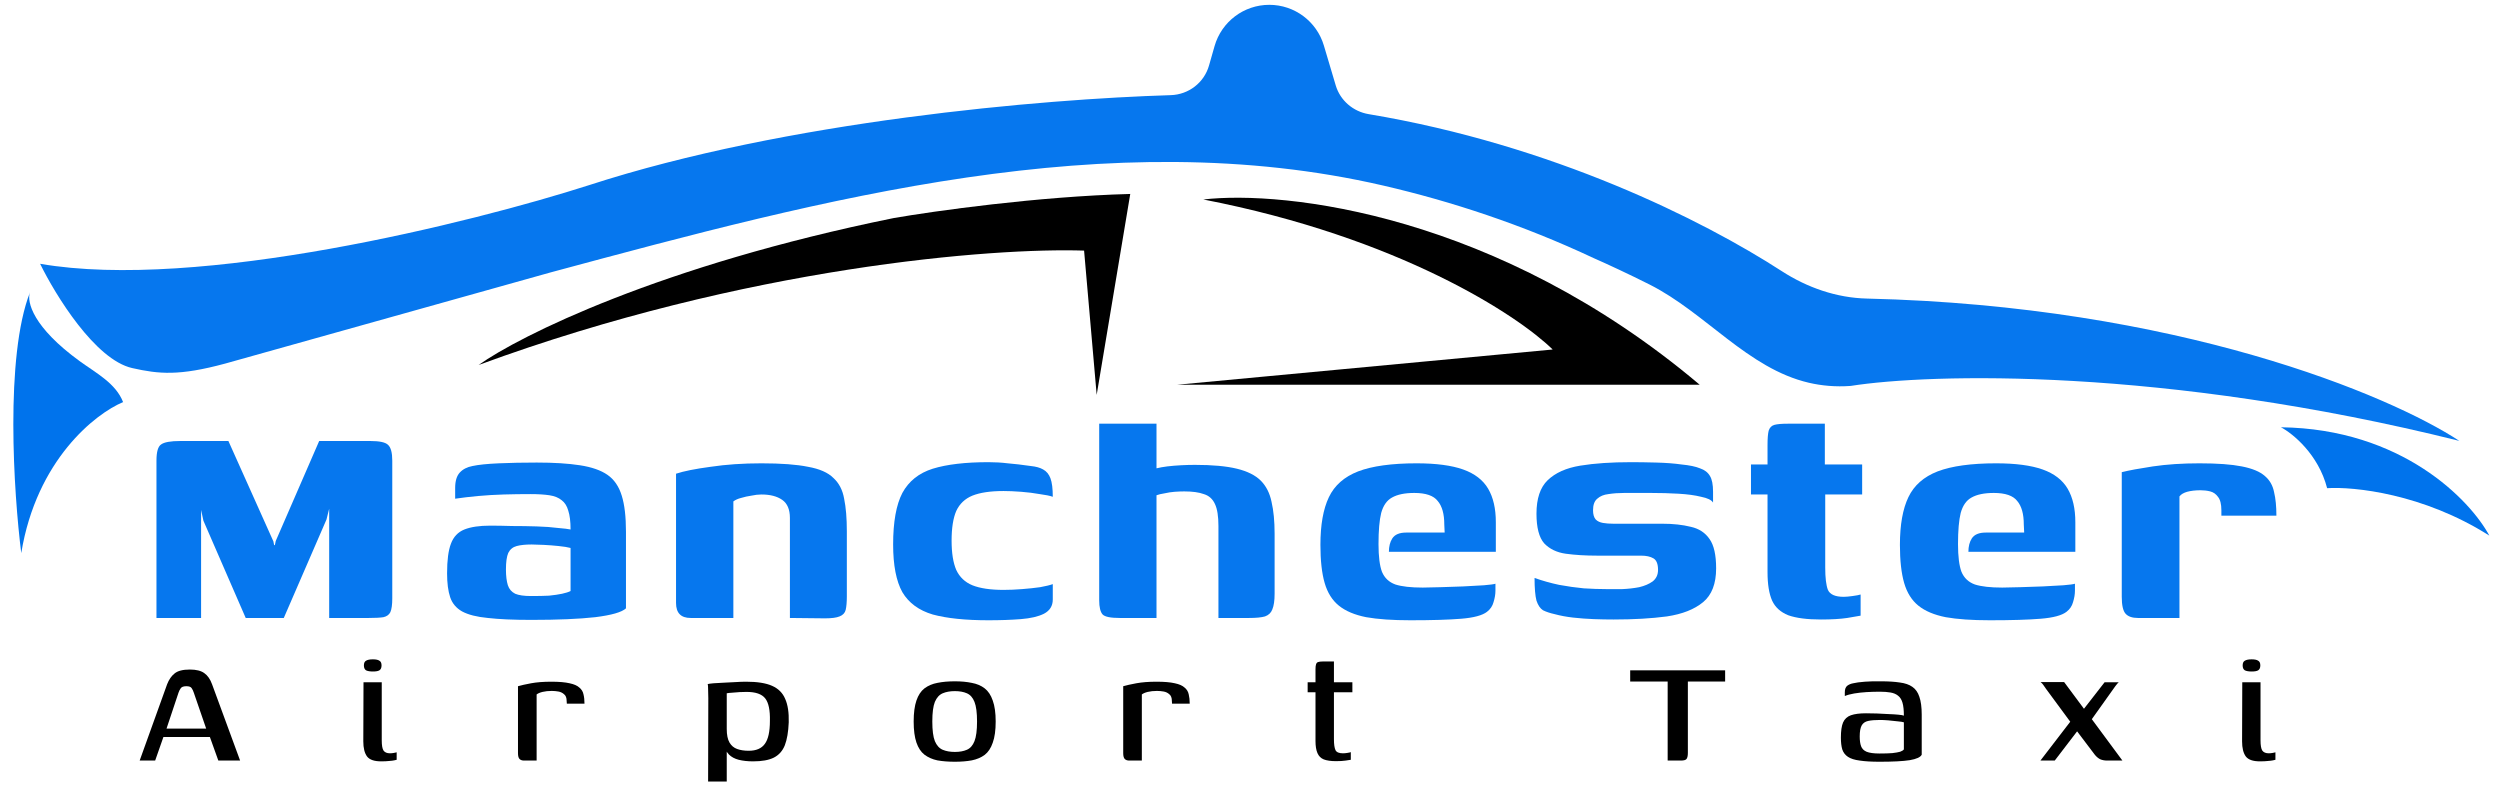 <svg width="186" height="59" viewBox="0 0 186 59" fill="none" xmlns="http://www.w3.org/2000/svg">
<path d="M11.641 45.977V34.271C11.641 33.622 11.755 33.222 11.984 33.069C12.213 32.897 12.69 32.811 13.415 32.811H16.993L20.341 40.281L20.398 40.568L20.456 40.539L20.513 40.253L23.747 32.811H27.554C28.241 32.811 28.679 32.907 28.87 33.098C29.08 33.288 29.185 33.679 29.185 34.271V44.517C29.185 44.994 29.137 45.338 29.042 45.547C28.946 45.738 28.775 45.862 28.527 45.919C28.279 45.958 27.916 45.977 27.439 45.977H24.491V37.849L24.291 38.65L21.114 45.977H18.281L15.132 38.736L14.961 37.934V45.977H11.641Z" fill="#0677EE"/>
<path d="M39.531 46.12C38.195 46.12 37.117 46.072 36.297 45.977C35.476 45.9 34.837 45.738 34.379 45.49C33.941 45.242 33.645 44.889 33.492 44.431C33.339 43.973 33.263 43.382 33.263 42.657C33.263 41.684 33.358 40.949 33.549 40.453C33.74 39.938 34.074 39.585 34.551 39.394C35.028 39.203 35.667 39.108 36.469 39.108C36.946 39.108 37.489 39.117 38.1 39.136C38.73 39.136 39.34 39.146 39.932 39.165C40.542 39.184 41.067 39.222 41.506 39.28C41.964 39.318 42.279 39.356 42.45 39.394C42.45 38.803 42.393 38.335 42.279 37.992C42.183 37.648 42.021 37.391 41.792 37.219C41.563 37.028 41.258 36.904 40.876 36.847C40.495 36.79 40.027 36.761 39.474 36.761C38.806 36.761 38.138 36.77 37.47 36.79C36.822 36.809 36.182 36.847 35.553 36.904C34.942 36.961 34.379 37.028 33.864 37.104V36.303C33.864 35.788 33.979 35.406 34.208 35.158C34.437 34.91 34.751 34.748 35.152 34.672C35.591 34.576 36.24 34.51 37.098 34.471C37.976 34.433 38.92 34.414 39.932 34.414C41.21 34.414 42.279 34.481 43.137 34.614C44.015 34.748 44.702 34.986 45.198 35.33C45.694 35.673 46.047 36.189 46.257 36.876C46.467 37.543 46.572 38.44 46.572 39.566V45.261C46.266 45.547 45.503 45.767 44.282 45.919C43.08 46.053 41.496 46.12 39.531 46.12ZM39.502 44.345C40.037 44.345 40.485 44.336 40.847 44.317C41.229 44.279 41.553 44.231 41.821 44.174C42.088 44.116 42.298 44.05 42.45 43.973V40.768C42.24 40.711 41.945 40.663 41.563 40.625C41.2 40.587 40.828 40.558 40.447 40.539C40.065 40.52 39.77 40.51 39.56 40.51C39.102 40.51 38.73 40.548 38.443 40.625C38.157 40.701 37.947 40.873 37.814 41.14C37.699 41.407 37.642 41.817 37.642 42.371C37.642 42.848 37.69 43.239 37.785 43.544C37.88 43.83 38.062 44.04 38.329 44.174C38.596 44.288 38.987 44.345 39.502 44.345Z" fill="#0677EE"/>
<path d="M51.385 45.977C50.66 45.977 50.297 45.605 50.297 44.861V35.244C50.87 35.053 51.728 34.882 52.873 34.729C54.018 34.557 55.277 34.471 56.651 34.471C58.12 34.471 59.275 34.557 60.114 34.729C60.973 34.882 61.602 35.158 62.003 35.559C62.423 35.941 62.69 36.456 62.804 37.104C62.938 37.753 63.005 38.564 63.005 39.537V44.374C63.005 44.794 62.976 45.128 62.919 45.376C62.862 45.605 62.709 45.767 62.461 45.862C62.232 45.958 61.87 46.005 61.373 46.005L58.769 45.977V38.535C58.769 37.906 58.578 37.457 58.197 37.19C57.815 36.923 57.3 36.79 56.651 36.79C56.422 36.79 56.174 36.818 55.907 36.876C55.64 36.914 55.382 36.971 55.134 37.047C54.905 37.104 54.715 37.19 54.562 37.305V45.977H51.385Z" fill="#0677EE"/>
<path d="M73.547 46.148C71.83 46.148 70.447 46.005 69.397 45.719C68.367 45.414 67.613 44.861 67.136 44.059C66.678 43.239 66.449 42.056 66.449 40.51C66.449 38.831 66.678 37.553 67.136 36.675C67.613 35.797 68.367 35.196 69.397 34.872C70.447 34.548 71.83 34.386 73.547 34.386C74.043 34.386 74.52 34.414 74.978 34.471C75.455 34.51 76.028 34.576 76.695 34.672C77.077 34.71 77.382 34.796 77.611 34.929C77.859 35.063 78.04 35.282 78.155 35.587C78.269 35.893 78.327 36.351 78.327 36.961C78.117 36.885 77.792 36.818 77.353 36.761C76.934 36.685 76.476 36.627 75.98 36.589C75.484 36.551 75.045 36.532 74.663 36.532C73.69 36.532 72.917 36.647 72.345 36.876C71.792 37.104 71.391 37.486 71.143 38.02C70.914 38.554 70.799 39.289 70.799 40.224C70.799 41.14 70.914 41.865 71.143 42.399C71.391 42.933 71.792 43.315 72.345 43.544C72.917 43.773 73.69 43.888 74.663 43.888C75.102 43.888 75.56 43.868 76.037 43.83C76.533 43.792 76.981 43.744 77.382 43.687C77.802 43.611 78.117 43.535 78.327 43.458V44.603C78.327 45.08 78.107 45.433 77.668 45.662C77.249 45.872 76.676 46.005 75.951 46.063C75.226 46.12 74.425 46.148 73.547 46.148Z" fill="#0677EE"/>
<path d="M83.297 45.977C82.629 45.977 82.209 45.891 82.037 45.719C81.866 45.528 81.78 45.175 81.78 44.66V31.523H86.044V34.843C86.273 34.786 86.54 34.739 86.846 34.7C87.17 34.662 87.513 34.633 87.876 34.614C88.239 34.595 88.582 34.586 88.906 34.586C90.204 34.586 91.244 34.681 92.026 34.872C92.808 35.063 93.4 35.359 93.8 35.759C94.201 36.16 94.468 36.685 94.602 37.333C94.754 37.982 94.831 38.774 94.831 39.709V44.174C94.831 44.689 94.773 45.08 94.659 45.347C94.564 45.595 94.382 45.767 94.115 45.862C93.848 45.939 93.457 45.977 92.942 45.977H90.652V39.136C90.652 38.411 90.566 37.868 90.395 37.505C90.223 37.123 89.946 36.876 89.565 36.761C89.202 36.627 88.716 36.561 88.105 36.561C87.895 36.561 87.657 36.57 87.389 36.589C87.141 36.608 86.893 36.647 86.645 36.704C86.397 36.742 86.197 36.79 86.044 36.847V45.977H83.297Z" fill="#0677EE"/>
<path d="M104.936 46.148C103.601 46.148 102.504 46.072 101.645 45.919C100.786 45.748 100.109 45.462 99.613 45.061C99.117 44.66 98.764 44.097 98.554 43.372C98.344 42.647 98.239 41.703 98.239 40.539C98.239 39.051 98.449 37.868 98.869 36.99C99.288 36.112 100.014 35.473 101.044 35.072C102.093 34.672 103.543 34.471 105.394 34.471C106.844 34.471 107.999 34.624 108.857 34.929C109.716 35.235 110.336 35.712 110.718 36.36C111.099 37.009 111.29 37.839 111.29 38.85V41.054H103.334C103.334 40.653 103.419 40.319 103.591 40.052C103.782 39.766 104.125 39.623 104.621 39.623H107.483L107.455 39.022C107.455 38.24 107.293 37.658 106.968 37.276C106.663 36.876 106.081 36.675 105.222 36.675C104.516 36.675 103.963 36.79 103.562 37.019C103.181 37.228 102.914 37.61 102.761 38.163C102.628 38.698 102.561 39.47 102.561 40.482C102.561 41.398 102.647 42.084 102.818 42.542C103.009 43 103.343 43.315 103.82 43.487C104.297 43.639 104.974 43.716 105.852 43.716C106.176 43.716 106.615 43.706 107.169 43.687C107.722 43.668 108.285 43.649 108.857 43.63C109.449 43.592 109.964 43.563 110.403 43.544C110.861 43.506 111.147 43.468 111.261 43.429V43.945C111.261 44.212 111.214 44.498 111.118 44.803C111.042 45.09 110.88 45.328 110.632 45.519C110.288 45.786 109.649 45.958 108.714 46.034C107.798 46.11 106.539 46.148 104.936 46.148Z" fill="#0677EE"/>
<path d="M120.038 46.091C119.581 46.091 119.094 46.082 118.579 46.063C118.064 46.044 117.548 46.005 117.033 45.948C116.537 45.891 116.079 45.805 115.66 45.691C115.316 45.614 115.03 45.519 114.801 45.404C114.591 45.271 114.429 45.032 114.314 44.689C114.219 44.326 114.171 43.763 114.171 43C114.763 43.21 115.373 43.382 116.003 43.515C116.633 43.63 117.243 43.716 117.835 43.773C118.445 43.811 119.008 43.83 119.523 43.83C119.886 43.83 120.277 43.83 120.697 43.83C121.136 43.811 121.555 43.763 121.956 43.687C122.357 43.592 122.691 43.449 122.958 43.258C123.225 43.048 123.358 42.762 123.358 42.399C123.358 41.96 123.244 41.674 123.015 41.541C122.786 41.407 122.481 41.34 122.099 41.34H118.836C117.959 41.34 117.176 41.292 116.49 41.197C115.822 41.102 115.287 40.844 114.887 40.424C114.505 39.986 114.314 39.251 114.314 38.221C114.314 37.095 114.591 36.265 115.144 35.731C115.717 35.177 116.528 34.815 117.577 34.643C118.626 34.471 119.886 34.386 121.355 34.386C121.889 34.386 122.509 34.395 123.215 34.414C123.94 34.433 124.57 34.481 125.104 34.557C125.696 34.614 126.154 34.71 126.478 34.843C126.821 34.958 127.07 35.149 127.222 35.416C127.375 35.664 127.451 36.055 127.451 36.589V37.391C127.337 37.2 127.041 37.057 126.564 36.961C126.106 36.847 125.543 36.77 124.875 36.732C124.227 36.694 123.54 36.675 122.815 36.675C122.109 36.675 121.45 36.675 120.84 36.675C120.42 36.675 120.029 36.704 119.666 36.761C119.323 36.799 119.046 36.914 118.836 37.104C118.626 37.276 118.522 37.562 118.522 37.963C118.522 38.268 118.588 38.497 118.722 38.65C118.855 38.783 119.037 38.869 119.266 38.907C119.495 38.946 119.752 38.965 120.038 38.965H123.673C124.475 38.965 125.181 39.041 125.791 39.194C126.402 39.327 126.869 39.633 127.194 40.11C127.518 40.568 127.68 41.292 127.68 42.285C127.68 43.429 127.356 44.269 126.707 44.803C126.058 45.338 125.161 45.691 124.017 45.862C122.872 46.015 121.546 46.091 120.038 46.091Z" fill="#0677EE"/>
<path d="M135.482 46.091C134.452 46.091 133.641 45.986 133.049 45.776C132.477 45.547 132.076 45.185 131.847 44.689C131.618 44.174 131.504 43.468 131.504 42.571V36.79H130.273V34.557H131.504V33.098C131.504 32.621 131.532 32.268 131.59 32.039C131.666 31.81 131.809 31.666 132.019 31.609C132.229 31.552 132.563 31.523 133.021 31.523H135.768C135.768 31.6 135.768 31.695 135.768 31.81C135.768 31.924 135.768 32.067 135.768 32.239V34.557H138.544V36.79H135.797V42.227C135.797 42.991 135.864 43.544 135.997 43.888C136.15 44.231 136.541 44.403 137.171 44.403C137.342 44.403 137.562 44.383 137.829 44.345C138.115 44.307 138.315 44.269 138.43 44.231V45.805C138.296 45.824 137.962 45.881 137.428 45.977C136.913 46.053 136.264 46.091 135.482 46.091Z" fill="#0677EE"/>
<path d="M148.051 46.148C146.716 46.148 145.619 46.072 144.76 45.919C143.901 45.748 143.224 45.462 142.728 45.061C142.232 44.66 141.879 44.097 141.669 43.372C141.459 42.647 141.354 41.703 141.354 40.539C141.354 39.051 141.564 37.868 141.984 36.99C142.404 36.112 143.129 35.473 144.159 35.072C145.208 34.672 146.658 34.471 148.509 34.471C149.959 34.471 151.114 34.624 151.972 34.929C152.831 35.235 153.451 35.712 153.833 36.36C154.214 37.009 154.405 37.839 154.405 38.85V41.054H146.449C146.449 40.653 146.534 40.319 146.706 40.052C146.897 39.766 147.24 39.623 147.737 39.623H150.599L150.57 39.022C150.57 38.24 150.408 37.658 150.083 37.276C149.778 36.876 149.196 36.675 148.338 36.675C147.632 36.675 147.078 36.79 146.678 37.019C146.296 37.228 146.029 37.61 145.876 38.163C145.743 38.698 145.676 39.47 145.676 40.482C145.676 41.398 145.762 42.084 145.933 42.542C146.124 43 146.458 43.315 146.935 43.487C147.412 43.639 148.089 43.716 148.967 43.716C149.292 43.716 149.73 43.706 150.284 43.687C150.837 43.668 151.4 43.649 151.972 43.63C152.564 43.592 153.079 43.563 153.518 43.544C153.976 43.506 154.262 43.468 154.376 43.429V43.945C154.376 44.212 154.329 44.498 154.233 44.803C154.157 45.09 153.995 45.328 153.747 45.519C153.403 45.786 152.764 45.958 151.829 46.034C150.913 46.11 149.654 46.148 148.051 46.148Z" fill="#0677EE"/>
<path d="M162.152 45.977H159.061C158.641 45.977 158.336 45.872 158.145 45.662C157.954 45.452 157.859 45.032 157.859 44.403V35.13C158.393 34.996 159.166 34.853 160.177 34.7C161.207 34.548 162.362 34.471 163.64 34.471C164.976 34.471 166.025 34.548 166.788 34.7C167.571 34.853 168.143 35.091 168.506 35.416C168.868 35.721 169.097 36.122 169.192 36.618C169.307 37.095 169.364 37.677 169.364 38.364H165.271V37.963C165.271 37.505 165.186 37.171 165.014 36.961C164.861 36.751 164.67 36.618 164.441 36.561C164.212 36.503 163.974 36.475 163.726 36.475C163.344 36.475 163.01 36.513 162.724 36.589C162.457 36.666 162.266 36.78 162.152 36.933V45.977Z" fill="#0677EE"/>
<path d="M10.391 56.586L12.434 50.908C12.57 50.558 12.755 50.291 12.989 50.106C13.222 49.911 13.602 49.814 14.127 49.814C14.594 49.814 14.95 49.901 15.193 50.076C15.446 50.252 15.64 50.529 15.777 50.908L17.864 56.586H16.244L15.616 54.835H12.157L11.544 56.586H10.391ZM12.39 54.207H15.339L14.419 51.536C14.38 51.41 14.327 51.298 14.259 51.2C14.2 51.103 14.069 51.054 13.865 51.054C13.65 51.054 13.509 51.108 13.441 51.215C13.373 51.312 13.32 51.419 13.281 51.536L12.39 54.207Z" fill="black"/>
<path d="M28.358 56.645C27.843 56.645 27.492 56.523 27.307 56.28C27.122 56.027 27.03 55.652 27.03 55.156L27.045 50.763H28.402V55.083C28.402 55.453 28.446 55.706 28.534 55.842C28.631 55.978 28.791 56.046 29.015 56.046C29.103 56.046 29.2 56.037 29.307 56.017C29.414 55.998 29.482 55.983 29.512 55.973V56.528C29.473 56.538 29.409 56.552 29.322 56.572C29.234 56.591 29.113 56.606 28.957 56.616C28.801 56.635 28.602 56.645 28.358 56.645ZM27.745 49.96C27.521 49.96 27.351 49.931 27.234 49.872C27.127 49.804 27.074 49.682 27.074 49.507C27.074 49.332 27.127 49.215 27.234 49.157C27.341 49.089 27.512 49.055 27.745 49.055C27.969 49.055 28.13 49.089 28.227 49.157C28.334 49.215 28.387 49.332 28.387 49.507C28.387 49.682 28.334 49.804 28.227 49.872C28.13 49.931 27.969 49.96 27.745 49.96Z" fill="black"/>
<path d="M39.925 56.586H38.99C38.844 56.586 38.733 56.547 38.655 56.47C38.577 56.392 38.538 56.246 38.538 56.032V51.054C38.771 50.986 39.097 50.913 39.516 50.835C39.934 50.758 40.435 50.719 41.019 50.719C41.593 50.719 42.046 50.758 42.377 50.835C42.708 50.904 42.951 51.011 43.106 51.157C43.272 51.293 43.374 51.463 43.413 51.667C43.462 51.862 43.486 52.091 43.486 52.353H42.172L42.158 52.149C42.158 51.916 42.094 51.75 41.968 51.653C41.851 51.546 41.71 51.478 41.545 51.449C41.379 51.419 41.214 51.405 41.048 51.405C40.795 51.405 40.567 51.429 40.362 51.478C40.168 51.526 40.022 51.59 39.925 51.667V56.586Z" fill="black"/>
<path d="M52.683 58.148L52.698 51.945C52.698 51.692 52.693 51.468 52.683 51.273C52.683 51.079 52.674 50.952 52.654 50.894C52.732 50.874 52.878 50.855 53.092 50.835C53.316 50.816 53.569 50.801 53.851 50.792C54.133 50.772 54.42 50.758 54.712 50.748C55.014 50.728 55.282 50.719 55.515 50.719C56.342 50.719 56.984 50.821 57.442 51.025C57.909 51.23 58.235 51.556 58.42 52.003C58.614 52.441 58.702 53.02 58.682 53.74C58.653 54.45 58.556 55.02 58.391 55.448C58.225 55.866 57.953 56.173 57.573 56.367C57.203 56.552 56.688 56.645 56.026 56.645C55.627 56.645 55.272 56.606 54.96 56.528C54.659 56.45 54.416 56.319 54.231 56.134C54.046 55.939 53.919 55.681 53.851 55.36L54.07 55.214V58.148H52.683ZM55.705 55.857C56.26 55.857 56.658 55.686 56.902 55.346C57.155 55.005 57.281 54.436 57.281 53.638C57.301 52.84 57.184 52.281 56.931 51.959C56.678 51.638 56.216 51.478 55.544 51.478C55.408 51.478 55.238 51.483 55.033 51.492C54.839 51.502 54.654 51.517 54.479 51.536C54.304 51.546 54.167 51.56 54.07 51.58V54.236C54.07 54.674 54.138 55.01 54.274 55.244C54.411 55.477 54.6 55.638 54.844 55.725C55.087 55.813 55.374 55.857 55.705 55.857Z" fill="black"/>
<path d="M71.043 56.674C70.556 56.674 70.123 56.64 69.743 56.572C69.374 56.494 69.053 56.353 68.78 56.148C68.517 55.944 68.318 55.642 68.182 55.244C68.046 54.845 67.977 54.324 67.977 53.682C67.977 53.039 68.046 52.519 68.182 52.12C68.318 51.721 68.517 51.419 68.78 51.215C69.053 51.011 69.374 50.874 69.743 50.806C70.123 50.728 70.556 50.69 71.043 50.69C71.51 50.69 71.928 50.728 72.298 50.806C72.677 50.874 72.999 51.011 73.261 51.215C73.524 51.419 73.724 51.721 73.86 52.12C74.006 52.519 74.079 53.039 74.079 53.682C74.079 54.334 74.006 54.859 73.86 55.258C73.724 55.657 73.524 55.959 73.261 56.163C72.999 56.358 72.677 56.494 72.298 56.572C71.928 56.64 71.51 56.674 71.043 56.674ZM71.043 55.944C71.393 55.944 71.69 55.891 71.933 55.784C72.186 55.677 72.376 55.462 72.502 55.141C72.629 54.82 72.692 54.334 72.692 53.682C72.692 53.03 72.629 52.543 72.502 52.222C72.376 51.901 72.186 51.687 71.933 51.58C71.69 51.473 71.393 51.419 71.043 51.419C70.692 51.419 70.391 51.473 70.138 51.58C69.885 51.687 69.69 51.901 69.554 52.222C69.427 52.543 69.364 53.03 69.364 53.682C69.364 54.334 69.427 54.82 69.554 55.141C69.69 55.462 69.885 55.677 70.138 55.784C70.391 55.891 70.692 55.944 71.043 55.944Z" fill="black"/>
<path d="M84.953 56.586H84.019C83.873 56.586 83.761 56.547 83.683 56.47C83.606 56.392 83.567 56.246 83.567 56.032V51.054C83.8 50.986 84.126 50.913 84.545 50.835C84.963 50.758 85.464 50.719 86.048 50.719C86.622 50.719 87.075 50.758 87.406 50.835C87.736 50.904 87.98 51.011 88.135 51.157C88.301 51.293 88.403 51.463 88.442 51.667C88.49 51.862 88.515 52.091 88.515 52.353H87.201L87.187 52.149C87.187 51.916 87.123 51.75 86.997 51.653C86.88 51.546 86.739 51.478 86.573 51.449C86.408 51.419 86.243 51.405 86.077 51.405C85.824 51.405 85.596 51.429 85.391 51.478C85.197 51.526 85.051 51.59 84.953 51.667V56.586Z" fill="black"/>
<path d="M99.405 56.63C99.016 56.63 98.71 56.586 98.486 56.499C98.272 56.411 98.116 56.256 98.019 56.032C97.921 55.808 97.873 55.506 97.873 55.127V51.507H97.289V50.763H97.873V49.799C97.873 49.624 97.887 49.497 97.916 49.42C97.946 49.332 97.994 49.279 98.062 49.259C98.14 49.23 98.252 49.215 98.398 49.215H99.245C99.245 49.235 99.245 49.279 99.245 49.347C99.245 49.405 99.245 49.493 99.245 49.609V50.763H100.617V51.507H99.245V54.995C99.245 55.375 99.284 55.647 99.362 55.813C99.439 55.968 99.624 56.046 99.916 56.046C100.014 56.046 100.121 56.037 100.237 56.017C100.364 55.998 100.451 55.978 100.5 55.959V56.528C100.442 56.538 100.315 56.557 100.121 56.586C99.926 56.616 99.688 56.63 99.405 56.63Z" fill="black"/>
<path d="M121.286 49.872H128.35V50.704H125.577V56.017C125.577 56.231 125.543 56.382 125.475 56.47C125.416 56.547 125.275 56.586 125.051 56.586H124.074V50.704H121.286V49.872Z" fill="black"/>
<path d="M139.838 56.674C139.234 56.674 138.743 56.645 138.363 56.586C137.984 56.538 137.692 56.445 137.488 56.309C137.283 56.173 137.142 55.988 137.064 55.754C136.996 55.521 136.962 55.229 136.962 54.879C136.962 54.382 137.016 54.008 137.123 53.755C137.239 53.492 137.434 53.312 137.707 53.215C137.989 53.117 138.363 53.069 138.83 53.069C139.074 53.069 139.341 53.074 139.633 53.083C139.935 53.093 140.222 53.108 140.494 53.127C140.777 53.137 141.02 53.151 141.224 53.171C141.438 53.19 141.579 53.215 141.648 53.244C141.648 52.835 141.614 52.514 141.545 52.281C141.477 52.047 141.365 51.872 141.21 51.755C141.064 51.638 140.879 51.56 140.655 51.522C140.431 51.483 140.168 51.463 139.867 51.463C139.536 51.463 139.205 51.473 138.874 51.492C138.553 51.512 138.247 51.546 137.955 51.594C137.673 51.643 137.439 51.706 137.254 51.784V51.507C137.254 51.283 137.312 51.123 137.429 51.025C137.556 50.928 137.707 50.865 137.882 50.835C138.076 50.787 138.363 50.748 138.743 50.719C139.122 50.69 139.526 50.68 139.954 50.69C140.499 50.69 140.962 50.719 141.341 50.777C141.73 50.826 142.042 50.933 142.275 51.098C142.519 51.264 142.694 51.512 142.801 51.843C142.917 52.173 142.976 52.616 142.976 53.171V56.148C142.888 56.333 142.591 56.47 142.085 56.557C141.579 56.635 140.83 56.674 139.838 56.674ZM139.838 56.061C140.227 56.061 140.543 56.051 140.786 56.032C141.039 56.003 141.234 55.968 141.37 55.93C141.506 55.881 141.599 55.823 141.648 55.754V53.74C141.56 53.711 141.404 53.687 141.181 53.667C140.957 53.638 140.723 53.614 140.48 53.594C140.237 53.575 140.032 53.565 139.867 53.565C139.507 53.565 139.215 53.589 138.991 53.638C138.767 53.687 138.607 53.798 138.509 53.974C138.412 54.149 138.363 54.421 138.363 54.791C138.363 55.093 138.397 55.336 138.466 55.521C138.534 55.706 138.67 55.842 138.874 55.93C139.088 56.017 139.409 56.061 139.838 56.061Z" fill="black"/>
<path d="M151.807 56.586L154.026 53.696L152.23 51.259C152.162 51.152 152.094 51.054 152.026 50.967C151.968 50.879 151.899 50.806 151.822 50.748H153.573L155.047 52.733L156.58 50.763H157.631C157.602 50.792 157.563 50.831 157.514 50.879C157.475 50.928 157.427 50.991 157.368 51.069L155.631 53.507L157.908 56.586H156.77C156.575 56.586 156.4 56.552 156.244 56.484C156.098 56.406 155.967 56.294 155.85 56.148L154.537 54.412L152.873 56.586H151.807Z" fill="black"/>
<path d="M168.139 56.645C167.623 56.645 167.273 56.523 167.088 56.28C166.903 56.027 166.811 55.652 166.811 55.156L166.825 50.763H168.183V55.083C168.183 55.453 168.227 55.706 168.314 55.842C168.411 55.978 168.572 56.046 168.796 56.046C168.883 56.046 168.981 56.037 169.088 56.017C169.195 55.998 169.263 55.983 169.292 55.973V56.528C169.253 56.538 169.19 56.552 169.102 56.572C169.015 56.591 168.893 56.606 168.737 56.616C168.582 56.635 168.382 56.645 168.139 56.645ZM167.526 49.96C167.302 49.96 167.132 49.931 167.015 49.872C166.908 49.804 166.854 49.682 166.854 49.507C166.854 49.332 166.908 49.215 167.015 49.157C167.122 49.089 167.292 49.055 167.526 49.055C167.75 49.055 167.91 49.089 168.008 49.157C168.115 49.215 168.168 49.332 168.168 49.507C168.168 49.682 168.115 49.804 168.008 49.872C167.91 49.931 167.75 49.96 167.526 49.96Z" fill="black"/>
<path d="M169.703 31.789C178.709 31.904 183.791 37.211 185.206 39.85C180.284 36.721 175.109 36.194 173.138 36.321C172.489 33.802 170.578 32.25 169.703 31.789Z" fill="#0073EC"/>
<path d="M2.233 21.742C0.357 26.535 1.017 36.678 1.582 41.15C2.716 34.211 7.105 30.769 9.158 29.916C8.615 28.518 7.157 27.76 5.943 26.88C2.453 24.35 1.971 22.448 2.233 21.742Z" fill="#0073EC"/>
<path d="M66.486 16.225C49.123 19.754 38.667 24.982 35.609 27.155C55.58 19.811 73.961 18.422 80.656 18.645L81.593 29.38L84.091 14.43C77.189 14.617 69.479 15.705 66.486 16.225Z" fill="black"/>
<path d="M126.456 28.624C111.414 15.92 95.568 14.142 89.526 14.841C104.089 17.658 112.922 23.456 115.519 26.003L87.578 28.624H126.456Z" fill="black"/>
<path d="M9.837 27.385C7.073 26.762 4.126 21.955 2.984 19.626C14.719 21.661 35.102 16.573 43.826 13.775C58.56 8.992 77.554 7.37 87.104 7.079C88.431 7.038 89.585 6.156 89.95 4.878L90.363 3.432C90.883 1.613 92.545 0.359 94.436 0.359C96.311 0.359 97.962 1.591 98.496 3.388L99.378 6.353C99.712 7.477 100.672 8.298 101.829 8.492C115.516 10.782 126.672 16.36 132.565 20.174C134.457 21.398 136.639 22.16 138.892 22.213C161.993 22.758 177.79 29.394 182.973 32.802C160.921 27.302 143.594 27.784 137.688 28.713C136.565 28.796 135.527 28.697 134.584 28.478C130.034 27.419 126.897 23.268 122.724 21.167C121.119 20.36 119.592 19.653 118.581 19.209C113.267 16.712 107.969 14.976 102.917 13.807C82.497 9.083 61.311 14.788 41.069 20.239L40.976 20.264L16.757 27.049C13.324 27.979 11.823 27.833 9.837 27.385Z" fill="#0677EE"/>
</svg>
